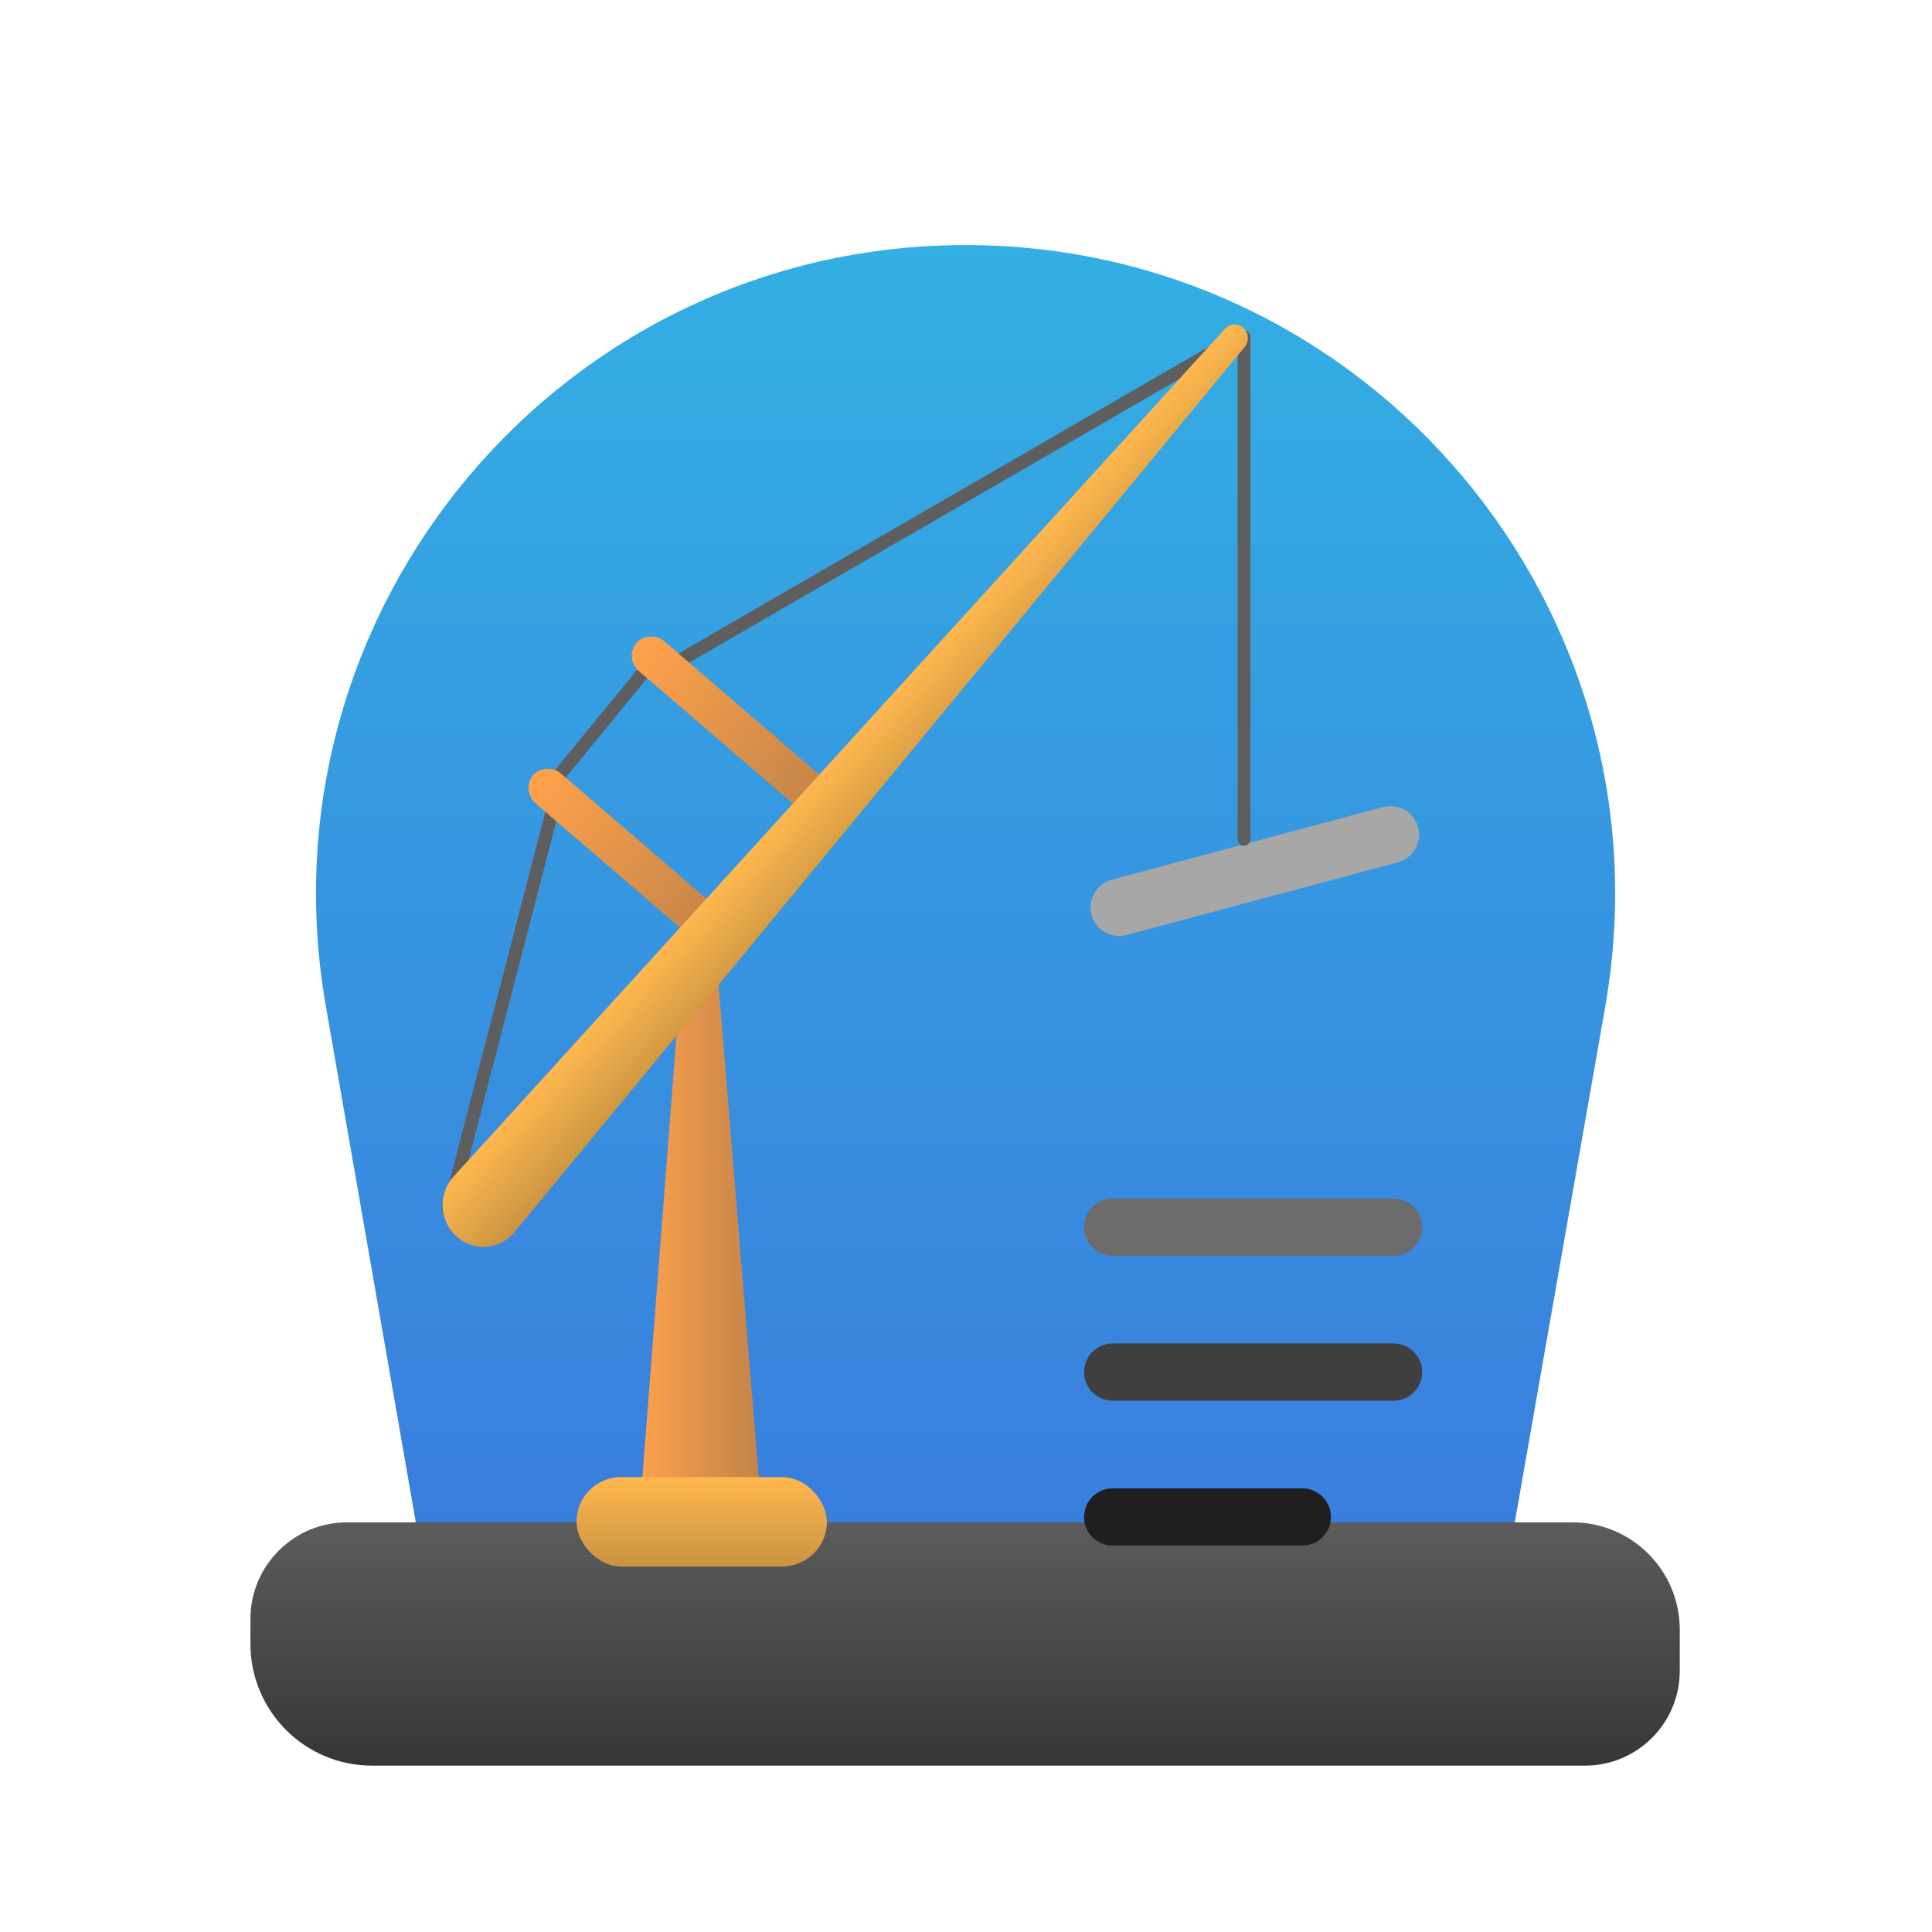 <svg width="1080" height="1080" viewBox="0 0 1080 1080" fill="none" xmlns="http://www.w3.org/2000/svg">
<path d="M182.136 562.351C143.431 340.285 314.349 137 539.764 137V137C765.337 137 936.295 340.556 897.324 562.737L836.5 909.5L237.5 880L182.136 562.351Z" fill="url(#paint0_linear_103_2)"/>
<path d="M140 905C140 875.177 164.177 851 194 851H879C912.137 851 939 877.863 939 911V934C939 963.271 915.271 987 886 987H208C170.445 987 140 956.555 140 919V905Z" fill="url(#paint1_linear_103_2)"/>
<path d="M622 864C613.163 864 606 856.837 606 848V848C606 839.163 613.163 832 622 832H675H728C736.837 832 744 839.163 744 848V848C744 856.837 736.837 864 728 864H622Z" fill="#1F1F1F"/>
<path d="M622 783C613.163 783 606 775.837 606 767V767C606 758.163 613.163 751 622 751H700.5H779C787.837 751 795 758.163 795 767V767C795 775.837 787.837 783 779 783H622Z" fill="#3F3F3F"/>
<path d="M622 702C613.163 702 606 694.837 606 686V686C606 677.163 613.163 670 622 670H700.5H779C787.837 670 795 677.163 795 686V686C795 694.837 787.837 702 779 702H622Z" fill="#6C6C6C"/>
<path d="M629.737 522.685C621.202 524.972 612.428 519.907 610.141 511.372V511.372C607.854 502.836 612.919 494.063 621.455 491.776L697.28 471.458L773.105 451.141C781.641 448.854 790.414 453.919 792.701 462.455V462.455C794.988 470.99 789.923 479.764 781.387 482.051L629.737 522.685Z" fill="#A7A7A7"/>
<path d="M391.665 875.686C372.021 875.686 356.536 858.96 358.048 839.375L380.494 548.428C380.919 542.931 385.504 538.686 391.018 538.686V538.686C396.514 538.686 401.09 542.904 401.537 548.382L425.271 839.226C426.873 858.864 411.368 875.686 391.665 875.686V875.686Z" fill="url(#paint2_linear_103_2)"/>
<rect width="242.861" height="7.279" rx="3.639" transform="matrix(0.251 -0.968 0.964 0.266 246.435 679.076)" fill="#5E5E5E"/>
<rect width="368.235" height="7.404" rx="3.702" transform="matrix(0.866 -0.501 0.484 0.875 372.328 369.327)" fill="#5E5E5E"/>
<rect width="288.096" height="7.145" rx="3.572" transform="matrix(0 -1 1 -0.015 691.848 472.872)" fill="#5E5E5E"/>
<rect width="98.313" height="7.332" rx="3.666" transform="matrix(0.634 -0.774 0.758 0.652 304 438.061)" fill="#5E5E5E"/>
<rect width="21.898" height="144.279" rx="10.949" transform="matrix(0.634 -0.774 0.758 0.652 348.76 367.942)" fill="url(#paint3_linear_103_2)"/>
<rect width="21.898" height="144.279" rx="10.949" transform="matrix(0.634 -0.774 0.758 0.652 291 441.883)" fill="url(#paint4_linear_103_2)"/>
<path d="M254.682 690.747C245.469 681.942 244.953 667.162 253.53 657.736L684.736 183.84C687.626 180.664 692.527 180.622 695.479 183.747V183.747C698.128 186.552 698.276 190.954 695.821 193.93L287.629 688.775C279.229 698.957 264.213 699.856 254.682 690.747V690.747Z" fill="url(#paint5_linear_103_2)"/>
<rect x="322.246" y="825.686" width="140" height="50" rx="25" fill="url(#paint6_linear_103_2)"/>
<defs>
<linearGradient id="paint0_linear_103_2" x1="540" y1="137" x2="540" y2="897" gradientUnits="userSpaceOnUse">
<stop stop-color="#33AFE3"/>
<stop offset="1" stop-color="#3A7BDD"/>
</linearGradient>
<linearGradient id="paint1_linear_103_2" x1="539.5" y1="851" x2="539.5" y2="987" gradientUnits="userSpaceOnUse">
<stop stop-color="#5C5C5C"/>
<stop offset="1" stop-color="#363636"/>
</linearGradient>
<linearGradient id="paint2_linear_103_2" x1="355.246" y1="707.186" x2="428.246" y2="707.186" gradientUnits="userSpaceOnUse">
<stop stop-color="#FFA24B"/>
<stop offset="1" stop-color="#BF8249"/>
</linearGradient>
<linearGradient id="paint3_linear_103_2" x1="10.949" y1="0" x2="10.949" y2="144.279" gradientUnits="userSpaceOnUse">
<stop stop-color="#FFA24B"/>
<stop offset="1" stop-color="#BF8249"/>
</linearGradient>
<linearGradient id="paint4_linear_103_2" x1="10.949" y1="0" x2="10.949" y2="144.279" gradientUnits="userSpaceOnUse">
<stop stop-color="#FFA24B"/>
<stop offset="1" stop-color="#BF8249"/>
</linearGradient>
<linearGradient id="paint5_linear_103_2" x1="464.025" y1="426.402" x2="499" y2="458.226" gradientUnits="userSpaceOnUse">
<stop stop-color="#FFB84E"/>
<stop offset="1" stop-color="#CA9342"/>
</linearGradient>
<linearGradient id="paint6_linear_103_2" x1="392.246" y1="825.686" x2="392.246" y2="875.686" gradientUnits="userSpaceOnUse">
<stop stop-color="#FFB84E"/>
<stop offset="1" stop-color="#CA9342"/>
</linearGradient>
</defs>
</svg>
